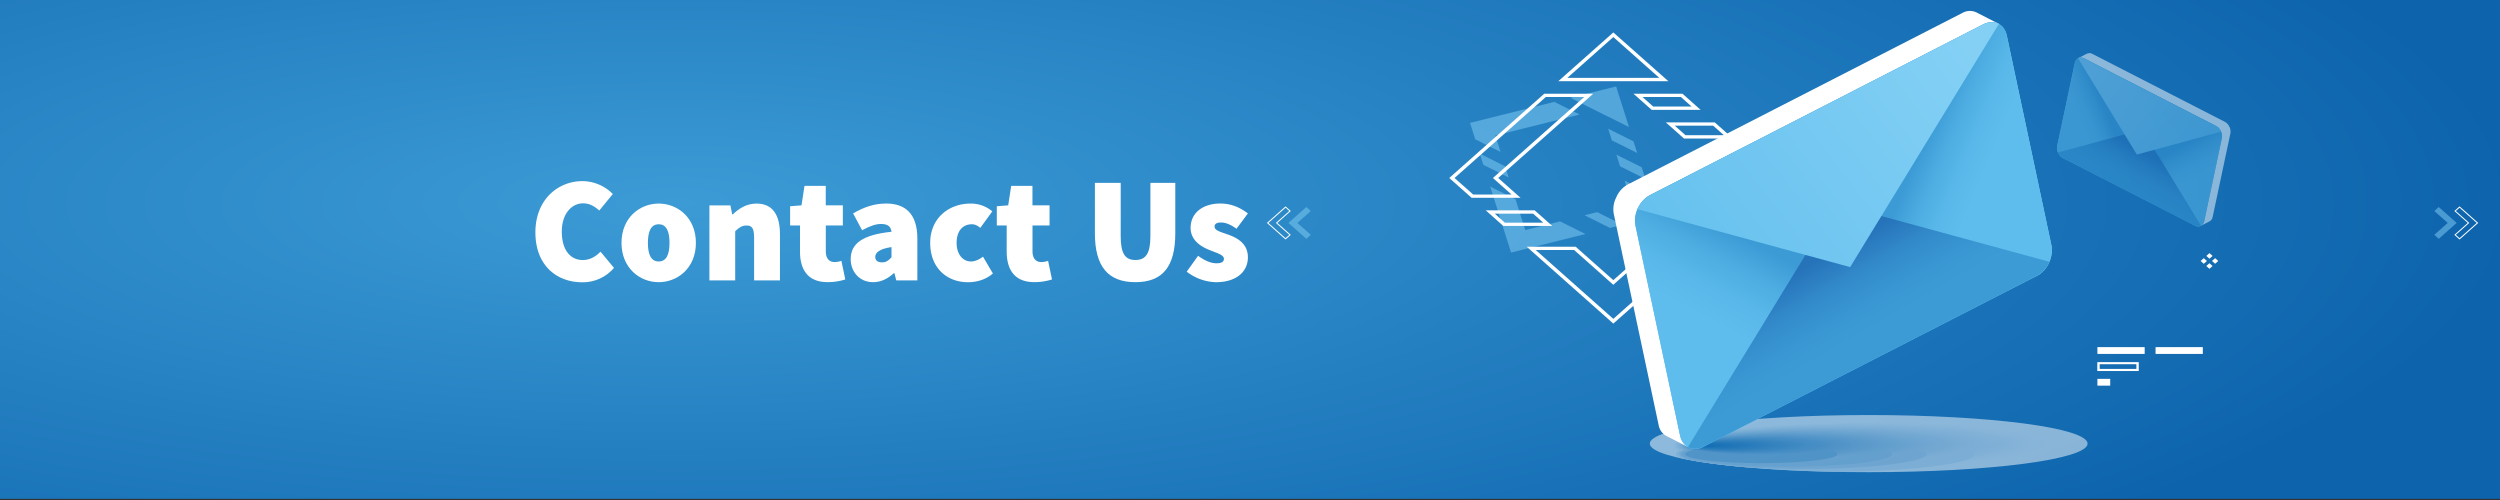 <svg xmlns="http://www.w3.org/2000/svg" xmlns:xlink="http://www.w3.org/1999/xlink" viewBox="0 0 2000 400"><rect x="0" y="0" width="2000" height="400" fill="#333333" stroke="none"/><defs><style>.cls-1{fill:none;}.cls-2{isolation:isolate;}.cls-3{fill:url(#Áåçûìÿííûé_ãðàäèåíò_40);}.cls-4{fill:#fff;}.cls-228,.cls-240,.cls-5{opacity:0.5;}.cls-5{mix-blend-mode:multiply;}.cls-6{clip-path:url(#clip-path);}.cls-7{fill:#feffff;}.cls-8{fill:#fdfeff;}.cls-9{fill:#fcfeff;}.cls-10{fill:#fcfdff;}.cls-11{fill:#fbfdff;}.cls-12{fill:#fbfdfd;}.cls-13{fill:#fbfdfe;}.cls-14{fill:#fafcfe;}.cls-15{fill:#f9fcfe;}.cls-16{fill:#f9fbfe;}.cls-17{fill:#f8fbfc;}.cls-18{fill:#f7fbfd;}.cls-19{fill:#f7fafc;}.cls-20{fill:#f6fafd;}.cls-21{fill:#f5f9fc;}.cls-22{fill:#f4f8fb;}.cls-23{fill:#f2f7fb;}.cls-24{fill:#f0f7fc;}.cls-25{fill:#f0f6fa;}.cls-26{fill:#eff5fa;}.cls-27{fill:#eef5fa;}.cls-28{fill:#edf4f9;}.cls-29{fill:#ecf3f9;}.cls-30{fill:#eaf3f9;}.cls-31{fill:#eaf2f8;}.cls-32{fill:#e9f2f9;}.cls-33{fill:#e8f1f8;}.cls-34{fill:#e7f0f8;}.cls-35{fill:#e6f0f7;}.cls-36{fill:#e6eff7;}.cls-37{fill:#e5eff8;}.cls-38{fill:#e4eff7;}.cls-39{fill:#e4eef6;}.cls-40{fill:#e3eef7;}.cls-41{fill:#e2edf7;}.cls-42{fill:#e1eef7;}.cls-43{fill:#e1ecf6;}.cls-44{fill:#dfecf6;}.cls-45{fill:#e0ecf6;}.cls-46{fill:#deebf5;}.cls-47{fill:#ddeaf4;}.cls-48{fill:#dcebf4;}.cls-49{fill:#ddeaf5;}.cls-50{fill:#dbeaf3;}.cls-51{fill:#dae9f4;}.cls-52{fill:#dae8f3;}.cls-53{fill:#d8e7f3;}.cls-54{fill:#d8e7f2;}.cls-55{fill:#d7e6f2;}.cls-56{fill:#d6e6f2;}.cls-57{fill:#d4e4f2;}.cls-58{fill:#d3e4f1;}.cls-59{fill:#d2e4f1;}.cls-60{fill:#d2e3f0;}.cls-61{fill:#d1e3f0;}.cls-62{fill:#d0e2f0;}.cls-63{fill:#cfe2f0;}.cls-64{fill:#cde1f0;}.cls-65{fill:#cde0ef;}.cls-66{fill:#cce0ef;}.cls-67{fill:#cce0ee;}.cls-68{fill:#cadfef;}.cls-69{fill:#c9deee;}.cls-70{fill:#c8dfee;}.cls-71{fill:#c7ddee;}.cls-72{fill:#c6dced;}.cls-73{fill:#c5dbec;}.cls-74{fill:#c5dcec;}.cls-75{fill:#c4dbed;}.cls-76{fill:#c3dbec;}.cls-77{fill:#c2daeb;}.cls-78{fill:#c1d9eb;}.cls-79{fill:#c0d8ea;}.cls-80{fill:#bed7e9;}.cls-81{fill:#bdd7e9;}.cls-82{fill:#bcd6e8;}.cls-83{fill:#bbd5e8;}.cls-84{fill:#bad4e8;}.cls-85{fill:#b9d4e8;}.cls-86{fill:#b8d4e8;}.cls-87{fill:#b7d3e8;}.cls-88{fill:#b6d2e8;}.cls-89{fill:#b5d2e7;}.cls-90{fill:#b4d1e7;}.cls-91{fill:#b3d1e7;}.cls-92{fill:#b2d0e6;}.cls-93{fill:#b1cfe6;}.cls-94{fill:#b0cfe6;}.cls-95{fill:#afcee5;}.cls-96{fill:#aecde5;}.cls-97{fill:#adcde5;}.cls-98{fill:#accde5;}.cls-99{fill:#abcce5;}.cls-100{fill:#aacbe5;}.cls-101{fill:#a9cae4;}.cls-102{fill:#a8cae4;}.cls-103{fill:#a7c9e4;}.cls-104{fill:#a6c8e3;}.cls-105{fill:#a4c8e2;}.cls-106{fill:#a3c7e2;}.cls-107{fill:#a3c6e1;}.cls-108{fill:#a1c6e1;}.cls-109{fill:#a0c5df;}.cls-110{fill:#9fc3df;}.cls-111{fill:#9ec3df;}.cls-112{fill:#9dc2de;}.cls-113{fill:#9cc2df;}.cls-114{fill:#9bc2de;}.cls-115{fill:#9ac1de;}.cls-116{fill:#99c0de;}.cls-117{fill:#98bfde;}.cls-118{fill:#97bfdd;}.cls-119{fill:#95bedd;}.cls-120{fill:#95bddc;}.cls-121{fill:#92bddc;}.cls-122{fill:#91bcdc;}.cls-123{fill:#90bcdb;}.cls-124{fill:#8fbadb;}.cls-125{fill:#8ebadc;}.cls-126{fill:#8db9da;}.cls-127{fill:#8bb8da;}.cls-128{fill:#8ab8da;}.cls-129{fill:#89b7d9;}.cls-130{fill:#89b7da;}.cls-131{fill:#88b6d8;}.cls-132{fill:#86b5d9;}.cls-133{fill:#85b5d8;}.cls-134{fill:#84b4d8;}.cls-135{fill:#83b2d7;}.cls-136{fill:#82b2d6;}.cls-137{fill:#7fb1d6;}.cls-138{fill:#7eb0d6;}.cls-139{fill:#7dafd5;}.cls-140{fill:#7cafd6;}.cls-141{fill:#79aed4;}.cls-142{fill:#7aadd5;}.cls-143{fill:#78acd5;}.cls-144{fill:#77acd3;}.cls-145{fill:#75abd3;}.cls-146{fill:#73abd3;}.cls-147{fill:#74a9d3;}.cls-148{fill:#73a9d3;}.cls-149{fill:#71a8d2;}.cls-150{fill:#70a7d2;}.cls-151{fill:#6fa7d1;}.cls-152{fill:#6da6d1;}.cls-153{fill:#6da6d0;}.cls-154{fill:#6ba5d0;}.cls-155{fill:#69a3cf;}.cls-156{fill:#69a3ce;}.cls-157{fill:#68a2cf;}.cls-158{fill:#67a2ce;}.cls-159{fill:#65a0cd;}.cls-160{fill:#63a0cd;}.cls-161{fill:#629fcd;}.cls-162{fill:#619ece;}.cls-163{fill:#5e9ccc;}.cls-164{fill:#5e9ccb;}.cls-165{fill:#5b9aca;}.cls-166{fill:#5a9aca;}.cls-167{fill:#5899c9;}.cls-168{fill:#5897c8;}.cls-169{fill:#5697c9;}.cls-170{fill:#5597c8;}.cls-171{fill:#5396c8;}.cls-172{fill:#5295c7;}.cls-173{fill:#5194c6;}.cls-174{fill:#4e93c6;}.cls-175{fill:#4f92c6;}.cls-176{fill:#4d92c5;}.cls-177{fill:#4c91c5;}.cls-178{fill:#4990c5;}.cls-179{fill:#488fc4;}.cls-180{fill:#478ec4;}.cls-181{fill:#468dc3;}.cls-182{fill:#458cc4;}.cls-183{fill:#438cc2;}.cls-184{fill:#428bc2;}.cls-185{fill:#418bc2;}.cls-186{fill:#3f8ac2;}.cls-187{fill:#3e89c1;}.cls-188{fill:#3b87c1;}.cls-189{fill:#3a87c1;}.cls-190{fill:#3986c0;}.cls-191{fill:#3785c0;}.cls-192{fill:#3585bf;}.cls-193{fill:#3484bf;}.cls-194{fill:#3283be;}.cls-195{fill:#3382be;}.cls-196{fill:#3081bd;}.cls-197{fill:#2f80bd;}.cls-198{fill:#2e7fbc;}.cls-199{fill:#2c7ebd;}.cls-200{fill:#2b7cbb;}.cls-201{fill:#2a7cbc;}.cls-202{fill:#287bba;}.cls-203{fill:#267bbb;}.cls-204{fill:#257ab9;}.cls-205{fill:#2379ba;}.cls-206{fill:#2278b9;}.cls-207{fill:#2177b8;}.cls-208{fill:#2176b7;}.cls-209{fill:#1f75b7;}.cls-210{fill:#1d74b7;}.cls-211{fill:#1c73b6;}.cls-212{fill:#1a72b6;}.cls-213{fill:#1871b5;}.cls-214{fill:#1770b5;}.cls-215{fill:#176fb4;}.cls-216{fill:#116fb4;}.cls-217{fill:#116eb3;}.cls-218{fill:#146db3;}.cls-219{fill:#116cb2;}.cls-220{fill:#0f6bb2;}.cls-221{fill:#0f6ab1;}.cls-222{fill:#0e69b1;}.cls-223{fill:#0c68b0;}.cls-224{fill:#1067af;}.cls-225{fill:#0b66ae;}.cls-226{fill:#0865ae;}.cls-227{fill:#0d64ad;}.cls-229,.cls-240{fill:#84d0f5;}.cls-230{fill:url(#Áåçûìÿííûé_ãðàäèåíò_17);}.cls-231{fill:url(#Áåçûìÿííûé_ãðàäèåíò_5);}.cls-232{fill:url(#Áåçûìÿííûé_ãðàäèåíò_5-2);}.cls-233{fill:url(#Áåçûìÿííûé_ãðàäèåíò_24);}.cls-234{fill:url(#Áåçûìÿííûé_ãðàäèåíò_17-2);}.cls-235{fill:url(#Áåçûìÿííûé_ãðàäèåíò_17-3);}.cls-236{fill:url(#Áåçûìÿííûé_ãðàäèåíò_5-3);}.cls-237{fill:url(#Áåçûìÿííûé_ãðàäèåíò_5-4);}.cls-238{fill:url(#Áåçûìÿííûé_ãðàäèåíò_24-2);}.cls-239{fill:url(#Áåçûìÿííûé_ãðàäèåíò_17-4);}</style><radialGradient id="Áåçûìÿííûé_ãðàäèåíò_40" cx="861.16" cy="182.57" r="442.97" gradientTransform="translate(-2328.3 0.07) scale(3.33 0.89)" gradientUnits="userSpaceOnUse"><stop offset="0" stop-color="#3c9bd5"/><stop offset="1" stop-color="#0d64ad"/></radialGradient><clipPath id="clip-path"><ellipse id="SVGID" class="cls-1" cx="1494.95" cy="354.89" rx="175.12" ry="22.86"/></clipPath><linearGradient id="Áåçûìÿííûé_ãðàäèåíò_17" x1="-6478.39" y1="1557.13" x2="-6327.66" y2="1557.13" gradientTransform="matrix(0.78, 0.45, -0.2, 1.04, 7018.37, 1379.96)" gradientUnits="userSpaceOnUse"><stop offset="0" stop-color="#84d0f5"/><stop offset="1" stop-color="#5ebdec"/></linearGradient><linearGradient id="Áåçûìÿííûé_ãðàäèåíò_5" x1="-6300.05" y1="1627.87" x2="-6374.19" y2="1547.47" gradientTransform="matrix(0.78, 0.45, -0.2, 1.04, 7018.37, 1379.96)" gradientUnits="userSpaceOnUse"><stop offset="0.77" stop-color="#5ebdec"/><stop offset="0.85" stop-color="#59b8e9"/><stop offset="0.93" stop-color="#4cabe0"/><stop offset="1" stop-color="#3c9bd5"/></linearGradient><linearGradient id="Áåçûìÿííûé_ãðàäèåíò_5-2" x1="299.71" y1="1636.62" x2="219.95" y2="1550.12" gradientTransform="matrix(-0.78, -0.45, -0.2, 1.04, 2167.24, -1422.17)" xlink:href="#Áåçûìÿííûé_ãðàäèåíò_5"/><linearGradient id="Áåçûìÿííûé_ãðàäèåíò_24" x1="-6404.06" y1="1680.39" x2="-6404.06" y2="1559.36" gradientTransform="matrix(0.78, 0.45, -0.2, 1.04, 7018.37, 1379.96)" gradientUnits="userSpaceOnUse"><stop offset="0.77" stop-color="#3c9bd5"/><stop offset="0.84" stop-color="#3996d2"/><stop offset="0.92" stop-color="#3289c9"/><stop offset="1" stop-color="#2673ba"/></linearGradient><linearGradient id="Áåçûìÿííûé_ãðàäèåíò_17-2" x1="-6449.16" y1="1498.13" x2="-6324.12" y2="1564.41" xlink:href="#Áåçûìÿííûé_ãðàäèåíò_17"/><linearGradient id="Áåçûìÿííûé_ãðàäèåíò_17-3" x1="-2849.15" y1="7.49" x2="-2468.4" y2="7.49" gradientTransform="matrix(-0.78, 0.45, 0.2, 1.04, -603.25, 1379.96)" xlink:href="#Áåçûìÿííûé_ãðàäèåíò_17"/><linearGradient id="Áåçûìÿííûé_ãðàäèåíò_5-3" x1="-2398.63" y1="186.18" x2="-2585.94" y2="-16.94" gradientTransform="matrix(-0.78, 0.45, 0.2, 1.04, -603.25, 1379.96)" xlink:href="#Áåçûìÿííûé_ãðàäèåíò_5"/><linearGradient id="Áåçûìÿííûé_ãðàäèåíò_5-4" x1="-3279.46" y1="208.08" x2="-3480.97" y2="-10.44" gradientTransform="matrix(0.78, -0.45, 0.2, 1.04, 4247.89, -1422.17)" xlink:href="#Áåçûìÿííûé_ãðàäèåíò_5"/><linearGradient id="Áåçûìÿííûé_ãðàäèåíò_24-2" x1="-2661.4" y1="318.85" x2="-2661.4" y2="13.11" gradientTransform="matrix(-0.78, 0.45, 0.2, 1.04, -603.25, 1379.96)" xlink:href="#Áåçûìÿííûé_ãðàäèåíò_24"/><linearGradient id="Áåçûìÿííûé_ãðàäèåíò_17-4" x1="-2775.32" y1="-141.57" x2="-2459.44" y2="25.86" gradientTransform="matrix(-0.78, 0.45, 0.2, 1.04, -603.25, 1379.96)" xlink:href="#Áåçûìÿííûé_ãðàäèåíò_17"/></defs><g class="cls-2"><g id="Layer_1" data-name="Layer 1"><rect class="cls-3" y="-0.31" width="2000" height="399.38"/><path class="cls-4" d="M1367,223.38l6.12-3.13,6.09,3.12-6.12,3.13Z"/><path class="cls-4" d="M1380,230l6.12-3.13,6.09,3.12-6.11,3.14Z"/><path class="cls-4" d="M1393,236.71l6.11-3.14,6.09,3.13-6.11,3.13Z"/><path class="cls-4" d="M1406,243.37l6.11-3.13,6.1,3.12-6.12,3.13Z"/><path class="cls-4" d="M1419,250l6.12-3.13,6.09,3.12-6.12,3.14Z"/><g class="cls-5"><g class="cls-6"><rect class="cls-4" x="1319.83" y="332.03" width="350.24" height="45.72"/><ellipse class="cls-4" cx="1494.54" cy="355.85" rx="156.8" ry="18.68" transform="translate(-1.76 7.46) rotate(-0.29)"/><ellipse class="cls-4" cx="1494" cy="355.85" rx="156.18" ry="18.61" transform="translate(-1.76 7.46) rotate(-0.29)"/><ellipse class="cls-4" cx="1493.46" cy="355.86" rx="155.57" ry="18.54" transform="translate(-1.76 7.45) rotate(-0.29)"/><ellipse class="cls-4" cx="1492.93" cy="355.86" rx="154.95" ry="18.46" transform="translate(-1.76 7.45) rotate(-0.29)"/><ellipse class="cls-4" cx="1492.39" cy="355.86" rx="154.34" ry="18.39" transform="translate(-1.76 7.45) rotate(-0.29)"/><ellipse class="cls-4" cx="1491.85" cy="355.86" rx="153.72" ry="18.32" transform="translate(-1.76 7.45) rotate(-0.29)"/><ellipse class="cls-4" cx="1491.32" cy="355.87" rx="153.11" ry="18.24" transform="translate(-1.76 7.44) rotate(-0.29)"/><ellipse class="cls-4" cx="1490.78" cy="355.87" rx="152.49" ry="18.17" transform="translate(-1.76 7.44) rotate(-0.29)"/><ellipse class="cls-4" cx="1490.24" cy="355.87" rx="151.88" ry="18.1" transform="translate(-1.76 7.44) rotate(-0.29)"/><ellipse class="cls-4" cx="1489.71" cy="355.87" rx="151.26" ry="18.02" transform="translate(-1.76 7.43) rotate(-0.29)"/><ellipse class="cls-7" cx="1489.17" cy="355.88" rx="150.65" ry="17.95" transform="translate(-1.76 7.43) rotate(-0.29)"/><ellipse class="cls-7" cx="1488.63" cy="355.88" rx="150.03" ry="17.88" transform="translate(-1.76 7.43) rotate(-0.29)"/><ellipse class="cls-7" cx="1488.09" cy="355.88" rx="149.42" ry="17.8" transform="translate(-1.76 7.43) rotate(-0.29)"/><ellipse class="cls-7" cx="1487.56" cy="355.88" rx="148.8" ry="17.73" transform="translate(-1.76 7.42) rotate(-0.29)"/><ellipse class="cls-8" cx="1487.02" cy="355.89" rx="148.19" ry="17.66" transform="translate(-1.76 7.42) rotate(-0.29)"/><ellipse class="cls-8" cx="1486.48" cy="355.89" rx="147.57" ry="17.58" transform="translate(-1.76 7.42) rotate(-0.29)"/><ellipse class="cls-8" cx="1485.95" cy="355.89" rx="146.96" ry="17.51" transform="translate(-1.76 7.42) rotate(-0.29)"/><ellipse class="cls-9" cx="1485.41" cy="355.89" rx="146.34" ry="17.44" transform="translate(-1.76 7.41) rotate(-0.29)"/><path class="cls-9" d="M1630.6,355.17c.06,9.58-65.13,17.69-145.62,18.09s-145.77-7.05-145.83-16.64,65.13-17.69,145.61-18.09S1630.54,345.58,1630.6,355.17Z"/><ellipse class="cls-10" cx="1484.34" cy="355.9" rx="145.11" ry="17.29" transform="translate(-1.76 7.41) rotate(-0.29)"/><ellipse class="cls-11" cx="1483.8" cy="355.9" rx="144.5" ry="17.22" transform="translate(-1.76 7.4) rotate(-0.29)"/><ellipse class="cls-12" cx="1483.26" cy="355.9" rx="143.88" ry="17.14" transform="translate(-1.76 7.4) rotate(-0.29)"/><ellipse class="cls-12" cx="1482.73" cy="355.9" rx="143.27" ry="17.07" transform="translate(-1.76 7.4) rotate(-0.29)"/><ellipse class="cls-13" cx="1482.19" cy="355.91" rx="142.65" ry="17" transform="translate(-1.76 7.4) rotate(-0.29)"/><ellipse class="cls-14" cx="1481.65" cy="355.91" rx="142.04" ry="16.92" transform="translate(-1.76 7.39) rotate(-0.29)"/><ellipse class="cls-15" cx="1481.11" cy="355.91" rx="141.42" ry="16.85" transform="translate(-1.76 7.39) rotate(-0.29)"/><ellipse class="cls-15" cx="1480.58" cy="355.91" rx="140.81" ry="16.78" transform="translate(-1.76 7.39) rotate(-0.29)"/><ellipse class="cls-16" cx="1480.04" cy="355.92" rx="140.19" ry="16.7" transform="translate(-1.76 7.39) rotate(-0.29)"/><path class="cls-17" d="M1619.08,355.22c.06,9.19-62.38,16.94-139.47,17.33S1340,365.8,1339.93,356.62s62.38-16.95,139.47-17.33S1619,346,1619.08,355.22Z"/><ellipse class="cls-17" cx="1478.97" cy="355.92" rx="138.96" ry="16.56" transform="translate(-1.76 7.38) rotate(-0.29)"/><ellipse class="cls-18" cx="1478.43" cy="355.92" rx="138.35" ry="16.48" transform="translate(-1.76 7.38) rotate(-0.29)"/><path class="cls-19" d="M1615.63,355.24c0,9.06-61.56,16.72-137.63,17.1s-137.78-6.66-137.84-15.72,61.56-16.72,137.63-17.1S1615.57,346.17,1615.63,355.24Z"/><ellipse class="cls-20" cx="1477.36" cy="355.93" rx="137.12" ry="16.34" transform="translate(-1.76 7.37) rotate(-0.29)"/><ellipse class="cls-20" cx="1476.82" cy="355.93" rx="136.51" ry="16.26" transform="translate(-1.76 7.37) rotate(-0.29)"/><ellipse class="cls-21" cx="1476.28" cy="355.93" rx="135.89" ry="16.19" transform="translate(-1.76 7.37) rotate(-0.29)"/><ellipse class="cls-21" cx="1475.75" cy="355.94" rx="135.28" ry="16.12" transform="translate(-1.76 7.36) rotate(-0.29)"/><ellipse class="cls-22" cx="1475.21" cy="355.94" rx="134.66" ry="16.04" transform="translate(-1.76 7.36) rotate(-0.29)"/><ellipse class="cls-22" cx="1474.67" cy="355.94" rx="134.05" ry="15.97" transform="translate(-1.76 7.36) rotate(-0.29)"/><ellipse class="cls-23" cx="1474.14" cy="355.94" rx="133.43" ry="15.9" transform="translate(-1.76 7.36) rotate(-0.29)"/><ellipse class="cls-23" cx="1473.6" cy="355.95" rx="132.82" ry="15.83" transform="translate(-1.76 7.35) rotate(-0.29)"/><path class="cls-24" d="M1605.26,355.29c.06,8.7-59.09,16-132.1,16.41s-132.24-6.39-132.3-15.09S1400,340.56,1473,340.2,1605.21,346.59,1605.26,355.29Z"/><ellipse class="cls-25" cx="1472.52" cy="355.95" rx="131.59" ry="15.68" transform="translate(-1.76 7.35) rotate(-0.29)"/><ellipse class="cls-25" cx="1471.99" cy="355.95" rx="130.97" ry="15.61" transform="translate(-1.76 7.35) rotate(-0.29)"/><path class="cls-25" d="M1601.81,355.3c0,8.58-58.27,15.83-130.26,16.19s-130.4-6.3-130.45-14.88,58.26-15.83,130.25-16.19S1601.75,346.73,1601.81,355.3Z"/><path class="cls-26" d="M1600.65,355.31c.06,8.54-58,15.75-129.64,16.11s-129.78-6.27-129.84-14.81,58-15.75,129.65-16.11S1600.6,346.77,1600.65,355.31Z"/><path class="cls-27" d="M1599.5,355.31c.06,8.5-57.71,15.68-129,16s-129.16-6.25-129.22-14.74,57.72-15.68,129-16S1599.45,346.82,1599.5,355.31Z"/><path class="cls-27" d="M1598.35,355.32c.05,8.46-57.44,15.6-128.41,15.95s-128.56-6.21-128.61-14.66,57.44-15.6,128.41-16S1598.3,346.86,1598.35,355.32Z"/><ellipse class="cls-28" cx="1469.3" cy="355.97" rx="127.9" ry="15.24" transform="translate(-1.76 7.33) rotate(-0.29)"/><path class="cls-28" d="M1596.05,355.33c0,8.38-56.89,15.45-127.19,15.8s-127.32-6.15-127.37-14.52,56.88-15.46,127.18-15.81S1596,347,1596.05,355.33Z"/><ellipse class="cls-29" cx="1468.23" cy="355.97" rx="126.67" ry="15.09" transform="translate(-1.76 7.33) rotate(-0.29)"/><ellipse class="cls-30" cx="1467.69" cy="355.97" rx="126.05" ry="15.02" transform="translate(-1.76 7.32) rotate(-0.29)"/><path class="cls-30" d="M1592.59,355.35c.05,8.25-56.06,15.22-125.34,15.57s-125.48-6.06-125.53-14.32,56.06-15.22,125.34-15.57S1592.54,347.09,1592.59,355.35Z"/><path class="cls-31" d="M1591.44,355.35c0,8.22-55.79,15.15-124.73,15.5s-124.86-6-124.91-14.25,55.79-15.15,124.72-15.49S1591.39,347.14,1591.44,355.35Z"/><ellipse class="cls-31" cx="1466.08" cy="355.98" rx="124.21" ry="14.8" transform="translate(-1.76 7.32) rotate(-0.29)"/><ellipse class="cls-32" cx="1465.54" cy="355.98" rx="123.59" ry="14.73" transform="translate(-1.76 7.31) rotate(-0.29)"/><path class="cls-33" d="M1588,355.37c.06,8.09-55,14.93-122.88,15.27s-123-5.95-123.07-14,55-14.93,122.88-15.27S1587.93,347.28,1588,355.37Z"/><path class="cls-33" d="M1586.83,355.37c.05,8.06-54.69,14.86-122.27,15.2s-122.4-5.92-122.45-14,54.69-14.85,122.27-15.19S1586.78,347.32,1586.83,355.37Z"/><ellipse class="cls-34" cx="1463.93" cy="355.99" rx="121.75" ry="14.51" transform="translate(-1.76 7.3) rotate(-0.29)"/><ellipse class="cls-35" cx="1463.4" cy="355.99" rx="121.13" ry="14.43" transform="translate(-1.76 7.3) rotate(-0.29)"/><ellipse class="cls-36" cx="1462.86" cy="355.99" rx="120.52" ry="14.36" transform="translate(-1.76 7.3) rotate(-0.29)"/><ellipse class="cls-37" cx="1462.32" cy="356" rx="119.9" ry="14.29" transform="translate(-1.76 7.3) rotate(-0.29)"/><ellipse class="cls-38" cx="1461.79" cy="356" rx="119.29" ry="14.21" transform="matrix(1, 0, 0, 1, -1.76, 7.29)"/><ellipse class="cls-39" cx="1461.25" cy="356" rx="118.67" ry="14.14" transform="translate(-1.76 7.29) rotate(-0.29)"/><path class="cls-40" d="M1578.77,355.41c0,7.77-52.77,14.33-118,14.66s-118.09-5.71-118.14-13.47,52.76-14.34,118-14.66S1578.72,347.64,1578.77,355.41Z"/><path class="cls-41" d="M1577.62,355.42c.05,7.73-52.49,14.26-117.36,14.58s-117.48-5.68-117.53-13.41,52.5-14.25,117.36-14.58S1577.57,347.69,1577.62,355.42Z"/><ellipse class="cls-42" cx="1459.64" cy="356.01" rx="116.83" ry="13.92" transform="translate(-1.76 7.28) rotate(-0.29)"/><path class="cls-43" d="M1575.31,355.43c0,7.65-51.94,14.11-116.12,14.43s-116.25-5.62-116.3-13.27,51.94-14.1,116.12-14.43S1575.27,347.78,1575.31,355.43Z"/><path class="cls-43" d="M1574.16,355.44c0,7.6-51.66,14-115.51,14.35S1343,364.2,1343,356.59s51.66-14,115.51-14.35S1574.11,347.83,1574.16,355.44Z"/><path class="cls-44" d="M1573,355.44c0,7.57-51.39,14-114.89,14.28s-115-5.56-115.07-13.13,51.39-14,114.89-14.27S1573,347.87,1573,355.44Z"/><path class="cls-45" d="M1571.86,355.45c.05,7.52-51.12,13.88-114.28,14.2s-114.41-5.53-114.46-13.06,51.12-13.88,114.28-14.2S1571.81,347.92,1571.86,355.45Z"/><ellipse class="cls-46" cx="1456.95" cy="356.02" rx="113.75" ry="13.55" transform="translate(-1.76 7.27) rotate(-0.29)"/><ellipse class="cls-47" cx="1456.42" cy="356.02" rx="113.14" ry="13.48" transform="translate(-1.76 7.27) rotate(-0.29)"/><path class="cls-48" d="M1568.4,355.46c0,7.41-50.29,13.66-112.43,14S1343.4,364,1343.36,356.59s50.29-13.66,112.44-14S1568.36,348.06,1568.4,355.46Z"/><ellipse class="cls-49" cx="1455.34" cy="356.03" rx="111.91" ry="13.33" transform="translate(-1.76 7.26) rotate(-0.29)"/><ellipse class="cls-50" cx="1454.81" cy="356.03" rx="111.29" ry="13.26" transform="translate(-1.76 7.26) rotate(-0.29)"/><path class="cls-51" d="M1565,355.48c0,7.28-49.47,13.43-110.6,13.74s-110.71-5.35-110.76-12.63,49.47-13.44,110.6-13.74S1564.9,348.2,1565,355.48Z"/><path class="cls-52" d="M1563.8,355.48c0,7.25-49.2,13.37-110,13.67s-110.1-5.32-110.15-12.56,49.19-13.36,110-13.67S1563.75,348.24,1563.8,355.48Z"/><ellipse class="cls-53" cx="1453.2" cy="356.04" rx="109.45" ry="13.04" transform="translate(-1.76 7.25) rotate(-0.29)"/><ellipse class="cls-54" cx="1452.66" cy="356.04" rx="108.84" ry="12.97" transform="translate(-1.76 7.25) rotate(-0.29)"/><path class="cls-55" d="M1560.34,355.5c.05,7.12-48.37,13.14-108.14,13.44s-108.25-5.23-108.3-12.36,48.37-13.13,108.14-13.43S1560.3,348.38,1560.34,355.5Z"/><path class="cls-56" d="M1559.19,355.51c0,7.08-48.09,13.06-107.52,13.36S1344,363.67,1344,356.58s48.1-13.06,107.52-13.36S1559.14,348.43,1559.19,355.51Z"/><ellipse class="cls-57" cx="1451.05" cy="356.05" rx="106.99" ry="12.75" transform="translate(-1.76 7.24) rotate(-0.29)"/><path class="cls-58" d="M1556.89,355.52c0,7-47.55,12.91-106.3,13.2s-106.41-5.14-106.45-12.14,47.54-12.91,106.29-13.2S1556.84,348.52,1556.89,355.52Z"/><path class="cls-58" d="M1555.73,355.52c0,7-47.27,12.84-105.68,13.13s-105.79-5.11-105.83-12.07,47.27-12.84,105.67-13.13S1555.69,348.56,1555.73,355.52Z"/><ellipse class="cls-59" cx="1449.44" cy="356.06" rx="105.15" ry="12.53" transform="translate(-1.76 7.23) rotate(-0.29)"/><ellipse class="cls-60" cx="1448.9" cy="356.06" rx="104.53" ry="12.45" transform="translate(-1.76 7.23) rotate(-0.29)"/><ellipse class="cls-61" cx="1448.36" cy="356.06" rx="103.92" ry="12.38" transform="translate(-1.76 7.23) rotate(-0.29)"/><ellipse class="cls-62" cx="1447.83" cy="356.06" rx="103.3" ry="12.31" transform="translate(-1.76 7.23) rotate(-0.29)"/><path class="cls-63" d="M1550,355.55c0,6.76-45.9,12.47-102.61,12.75s-102.72-5-102.76-11.72,45.89-12.47,102.6-12.75S1549.93,348.79,1550,355.55Z"/><ellipse class="cls-64" cx="1446.75" cy="356.07" rx="102.07" ry="12.16" transform="translate(-1.76 7.22) rotate(-0.29)"/><path class="cls-64" d="M1547.67,355.56c0,6.68-45.34,12.32-101.38,12.6s-101.49-4.91-101.53-11.58,45.35-12.32,101.38-12.6S1547.63,348.89,1547.67,355.56Z"/><ellipse class="cls-65" cx="1445.68" cy="356.07" rx="100.84" ry="12.02" transform="translate(-1.76 7.21) rotate(-0.29)"/><ellipse class="cls-66" cx="1445.14" cy="356.07" rx="100.23" ry="11.94" transform="translate(-1.76 7.21) rotate(-0.29)"/><ellipse class="cls-67" cx="1444.61" cy="356.08" rx="99.61" ry="11.87" transform="translate(-1.76 7.21) rotate(-0.29)"/><ellipse class="cls-68" cx="1444.07" cy="356.08" rx="99" ry="11.8" transform="matrix(1, 0, 0, 1, -1.76, 7.21)"/><path class="cls-69" d="M1541.91,355.59c0,6.47-44,11.94-98.3,12.21s-98.42-4.75-98.46-11.23,44-11.94,98.31-12.21S1541.87,349.12,1541.91,355.59Z"/><path class="cls-70" d="M1540.76,355.59c0,6.44-43.7,11.87-97.69,12.14s-97.8-4.72-97.84-11.16,43.7-11.86,97.69-12.13S1540.72,349.16,1540.76,355.59Z"/><ellipse class="cls-71" cx="1442.46" cy="356.09" rx="97.15" ry="11.58" transform="matrix(1, 0, 0, 1, -1.76, 7.2)"/><ellipse class="cls-72" cx="1441.92" cy="356.09" rx="96.54" ry="11.5" transform="translate(-1.76 7.2) rotate(-0.29)"/><path class="cls-72" d="M1537.31,355.61c0,6.31-42.88,11.65-95.85,11.91s-96-4.64-96-10.95,42.88-11.64,95.85-11.91S1537.27,349.3,1537.31,355.61Z"/><path class="cls-73" d="M1536.15,355.62c0,6.27-42.59,11.57-95.23,11.83s-95.34-4.61-95.38-10.88,42.6-11.57,95.24-11.83S1536.11,349.35,1536.15,355.62Z"/><ellipse class="cls-74" cx="1440.31" cy="356.1" rx="94.69" ry="11.28" transform="translate(-1.76 7.19) rotate(-0.29)"/><path class="cls-75" d="M1533.85,355.63c0,6.19-42,11.42-94,11.68s-94.1-4.55-94.14-10.74,42-11.42,94-11.68S1533.81,349.44,1533.85,355.63Z"/><path class="cls-76" d="M1532.7,355.63c0,6.15-41.77,11.35-93.39,11.61s-93.5-4.52-93.53-10.67,41.77-11.35,93.39-11.6S1532.66,349.48,1532.7,355.63Z"/><ellipse class="cls-77" cx="1438.7" cy="356.1" rx="92.85" ry="11.06" transform="translate(-1.76 7.18) rotate(-0.29)"/><ellipse class="cls-78" cx="1438.16" cy="356.11" rx="92.23" ry="10.99" transform="translate(-1.76 7.18) rotate(-0.29)"/><path class="cls-79" d="M1529.24,355.65c0,6-41,11.12-91.54,11.37s-91.65-4.42-91.69-10.45,41-11.12,91.55-11.38S1529.21,349.62,1529.24,355.65Z"/><ellipse class="cls-80" cx="1437.09" cy="356.11" rx="91" ry="10.84" transform="translate(-1.76 7.17) rotate(-0.29)"/><path class="cls-81" d="M1526.94,355.66c0,5.95-40.4,11-90.32,11.22s-90.42-4.37-90.46-10.31,40.4-11,90.32-11.23S1526.9,349.71,1526.94,355.66Z"/><ellipse class="cls-82" cx="1436.02" cy="356.12" rx="89.77" ry="10.7" transform="translate(-1.76 7.17) rotate(-0.29)"/><path class="cls-83" d="M1524.64,355.67c0,5.87-39.85,10.82-89.09,11.07s-89.19-4.31-89.23-10.18,39.85-10.82,89.09-11.06S1524.6,349.8,1524.64,355.67Z"/><path class="cls-84" d="M1523.48,355.68c0,5.82-39.57,10.75-88.47,11s-88.57-4.28-88.61-10.11,39.57-10.74,88.47-11S1523.45,349.85,1523.48,355.68Z"/><ellipse class="cls-85" cx="1434.4" cy="356.12" rx="87.93" ry="10.48" transform="translate(-1.76 7.16) rotate(-0.29)"/><ellipse class="cls-86" cx="1433.87" cy="356.13" rx="87.31" ry="10.4" transform="translate(-1.76 7.15) rotate(-0.29)"/><path class="cls-87" d="M1520,355.69c0,5.71-38.75,10.53-86.63,10.77s-86.73-4.19-86.77-9.9,38.75-10.52,86.64-10.76S1520,350,1520,355.69Z"/><path class="cls-88" d="M1518.88,355.7c0,5.66-38.48,10.45-86,10.69s-86.11-4.16-86.15-9.83,38.48-10.45,86-10.69S1518.84,350,1518.88,355.7Z"/><ellipse class="cls-89" cx="1432.26" cy="356.13" rx="85.47" ry="10.18" transform="translate(-1.76 7.15) rotate(-0.29)"/><path class="cls-90" d="M1516.57,355.71c0,5.58-37.92,10.3-84.79,10.54s-84.88-4.11-84.91-9.69,37.92-10.3,84.79-10.54S1516.54,350.13,1516.57,355.71Z"/><ellipse class="cls-91" cx="1431.18" cy="356.14" rx="84.24" ry="10.04" transform="matrix(1, 0, 0, 1, -1.76, 7.14)"/><path class="cls-92" d="M1514.27,355.72c0,5.5-37.38,10.15-83.56,10.38s-83.65-4-83.69-9.54,37.38-10.15,83.56-10.38S1514.24,350.22,1514.27,355.72Z"/><path class="cls-93" d="M1513.12,355.73c0,5.46-37.1,10.07-82.95,10.3s-83-4-83.07-9.47,37.1-10.08,83-10.31S1513.08,350.26,1513.12,355.73Z"/><path class="cls-94" d="M1512,355.73c0,5.42-36.83,10-82.33,10.23s-82.43-4-82.46-9.4,36.83-10,82.33-10.23S1511.93,350.31,1512,355.73Z"/><path class="cls-95" d="M1510.81,355.74c0,5.38-36.55,9.93-81.71,10.15s-81.81-3.95-81.84-9.33,36.55-9.93,81.71-10.16S1510.78,350.36,1510.81,355.74Z"/><path class="cls-96" d="M1509.66,355.74c0,5.34-36.27,9.86-81.1,10.08s-81.19-3.92-81.23-9.26,36.28-9.86,81.11-10.08S1509.63,350.4,1509.66,355.74Z"/><path class="cls-97" d="M1508.51,355.75c0,5.3-36,9.78-80.49,10s-80.57-3.89-80.61-9.19,36-9.78,80.49-10S1508.48,350.45,1508.51,355.75Z"/><ellipse class="cls-98" cx="1427.43" cy="356.15" rx="79.94" ry="9.52" transform="translate(-1.76 7.12) rotate(-0.29)"/><path class="cls-99" d="M1506.21,355.76c0,5.22-35.45,9.63-79.26,9.85s-79.35-3.84-79.38-9.06,35.45-9.62,79.26-9.84S1506.17,350.54,1506.21,355.76Z"/><path class="cls-100" d="M1505.06,355.77c0,5.17-35.18,9.55-78.65,9.77s-78.73-3.81-78.76-9,35.17-9.55,78.64-9.77S1505,350.59,1505.06,355.77Z"/><path class="cls-101" d="M1503.9,355.77c0,5.14-34.9,9.48-78,9.7s-78.11-3.78-78.15-8.92,34.91-9.48,78-9.69S1503.87,350.63,1503.9,355.77Z"/><ellipse class="cls-102" cx="1425.28" cy="356.16" rx="77.48" ry="9.23" transform="translate(-1.76 7.11) rotate(-0.29)"/><path class="cls-103" d="M1501.6,355.78c0,5.06-34.35,9.33-76.8,9.54s-76.89-3.71-76.92-8.77,34.35-9.33,76.8-9.54S1501.57,350.72,1501.6,355.78Z"/><path class="cls-104" d="M1500.45,355.79c0,5-34.08,9.25-76.19,9.46s-76.27-3.68-76.3-8.7,34.08-9.25,76.19-9.47S1500.42,350.77,1500.45,355.79Z"/><path class="cls-105" d="M1499.3,355.79c0,5-33.81,9.18-75.58,9.39s-75.65-3.65-75.68-8.63,33.8-9.18,75.57-9.39S1499.27,350.82,1499.3,355.79Z"/><path class="cls-106" d="M1498.15,355.8c0,4.93-33.53,9.1-75,9.31s-75-3.62-75.08-8.56,33.53-9.11,75-9.31S1498.11,350.86,1498.15,355.8Z"/><path class="cls-107" d="M1497,355.8c0,4.9-33.25,9-74.34,9.24s-74.43-3.6-74.46-8.49,33.26-9,74.35-9.24S1497,350.91,1497,355.8Z"/><path class="cls-108" d="M1495.84,355.81c0,4.85-33,9-73.73,9.16s-73.81-3.57-73.84-8.42,33-9,73.73-9.16S1495.81,351,1495.84,355.81Z"/><ellipse class="cls-109" cx="1421.52" cy="356.18" rx="73.17" ry="8.72" transform="translate(-1.76 7.09) rotate(-0.29)"/><path class="cls-110" d="M1493.54,355.82c0,4.77-32.43,8.81-72.5,9s-72.58-3.51-72.61-8.28,32.43-8.81,72.5-9S1493.51,351.05,1493.54,355.82Z"/><path class="cls-111" d="M1492.39,355.83c0,4.73-32.16,8.73-71.89,8.93s-72-3.48-72-8.21,32.16-8.74,71.89-8.94S1492.36,351.09,1492.39,355.83Z"/><path class="cls-112" d="M1491.23,355.83c0,4.7-31.87,8.66-71.27,8.86s-71.35-3.45-71.38-8.14,31.88-8.66,71.27-8.86S1491.2,351.14,1491.23,355.83Z"/><path class="cls-113" d="M1490.08,355.84c0,4.65-31.6,8.58-70.65,8.78s-70.74-3.42-70.77-8.08,31.61-8.58,70.66-8.77S1490.05,351.18,1490.08,355.84Z"/><ellipse class="cls-114" cx="1418.83" cy="356.19" rx="70.1" ry="8.35" transform="translate(-1.76 7.08) rotate(-0.29)"/><path class="cls-115" d="M1487.78,355.85c0,4.57-31.06,8.43-69.43,8.62s-69.5-3.35-69.53-7.93,31-8.43,69.43-8.62S1487.75,351.28,1487.78,355.85Z"/><path class="cls-116" d="M1486.63,355.85c0,4.54-30.78,8.36-68.82,8.55s-68.89-3.33-68.92-7.86,30.78-8.36,68.82-8.55S1486.6,351.32,1486.63,355.85Z"/><path class="cls-117" d="M1485.48,355.86c0,4.49-30.51,8.28-68.2,8.47S1349,361,1349,356.54s30.51-8.28,68.2-8.47S1485.45,351.37,1485.48,355.86Z"/><ellipse class="cls-118" cx="1416.69" cy="356.2" rx="67.64" ry="8.06" transform="translate(-1.76 7.07) rotate(-0.29)"/><path class="cls-119" d="M1483.17,355.87c0,4.41-30,8.14-67,8.32s-67-3.24-67.07-7.65,29.95-8.13,67-8.32S1483.14,351.46,1483.17,355.87Z"/><path class="cls-120" d="M1482,355.88c0,4.37-29.68,8.06-66.36,8.24s-66.43-3.21-66.45-7.58,29.68-8.06,66.35-8.24S1482,351.51,1482,355.88Z"/><path class="cls-121" d="M1480.87,355.88c0,4.33-29.41,8-65.74,8.17s-65.82-3.18-65.85-7.51,29.41-8,65.75-8.17S1480.84,351.55,1480.87,355.88Z"/><path class="cls-122" d="M1479.72,355.89c0,4.29-29.13,7.91-65.13,8.09s-65.2-3.15-65.23-7.44,29.13-7.91,65.13-8.09S1479.69,351.6,1479.72,355.89Z"/><path class="cls-123" d="M1478.57,355.89c0,4.25-28.86,7.84-64.52,8s-64.58-3.12-64.61-7.37,28.86-7.84,64.51-8S1478.54,351.64,1478.57,355.89Z"/><path class="cls-124" d="M1477.41,355.9c0,4.21-28.58,7.76-63.9,7.94s-64-3.09-64-7.3,28.58-7.76,63.9-7.94S1477.39,351.69,1477.41,355.9Z"/><path class="cls-125" d="M1476.26,355.9c0,4.17-28.31,7.69-63.28,7.87s-63.36-3.07-63.38-7.23,28.3-7.69,63.28-7.87S1476.24,351.74,1476.26,355.9Z"/><path class="cls-126" d="M1475.11,355.91c0,4.13-28,7.61-62.67,7.79s-62.74-3-62.77-7.16,28-7.62,62.67-7.79S1475.08,351.78,1475.11,355.91Z"/><path class="cls-127" d="M1474,355.91c0,4.09-27.76,7.54-62.06,7.71s-62.12-3-62.15-7.08,27.76-7.54,62.06-7.71S1473.93,351.83,1474,355.91Z"/><path class="cls-128" d="M1472.81,355.92c0,4.05-27.49,7.46-61.45,7.63s-61.5-3-61.53-7,27.48-7.47,61.44-7.64S1472.78,351.87,1472.81,355.92Z"/><ellipse class="cls-129" cx="1410.78" cy="356.23" rx="60.87" ry="7.25" transform="matrix(1, 0, 0, 1, -1.76, 7.04)"/><path class="cls-130" d="M1470.5,355.93c0,4-26.93,7.32-60.21,7.48s-60.28-2.91-60.3-6.88,26.93-7.31,60.21-7.48S1470.48,352,1470.5,355.93Z"/><ellipse class="cls-131" cx="1409.71" cy="356.23" rx="59.64" ry="7.11" transform="translate(-1.76 7.04) rotate(-0.29)"/><path class="cls-132" d="M1468.2,355.94c0,3.89-26.38,7.17-59,7.33s-59-2.85-59.08-6.74,26.39-7.16,59-7.33S1468.17,352.06,1468.2,355.94Z"/><path class="cls-133" d="M1467.05,356c0,3.84-26.11,7.09-58.37,7.25s-58.44-2.82-58.46-6.67,26.11-7.09,58.37-7.25S1467,352.1,1467.05,356Z"/><path class="cls-134" d="M1465.9,356c0,3.81-25.84,7-57.76,7.18s-57.82-2.8-57.84-6.6,25.83-7,57.75-7.17S1465.87,352.15,1465.9,356Z"/><path class="cls-135" d="M1464.74,356c0,3.76-25.55,6.94-57.14,7.1s-57.2-2.77-57.22-6.53,25.55-6.94,57.14-7.1S1464.72,352.2,1464.74,356Z"/><path class="cls-136" d="M1463.59,356c0,3.73-25.28,6.87-56.52,7s-56.59-2.74-56.62-6.46,25.29-6.87,56.53-7S1463.57,352.24,1463.59,356Z"/><path class="cls-137" d="M1462.44,356c0,3.68-25,6.79-55.91,6.95s-56-2.71-56-6.39,25-6.79,55.91-6.95S1462.42,352.29,1462.44,356Z"/><path class="cls-138" d="M1461.29,356c0,3.65-24.74,6.72-55.3,6.88s-55.36-2.68-55.38-6.32,24.73-6.72,55.3-6.87S1461.27,352.33,1461.29,356Z"/><path class="cls-139" d="M1460.14,356c0,3.6-24.46,6.64-54.69,6.79s-54.74-2.64-54.76-6.24,24.46-6.65,54.68-6.8S1460.11,352.38,1460.14,356Z"/><path class="cls-140" d="M1459,356c0,3.56-24.18,6.56-54.06,6.71s-54.13-2.61-54.15-6.17,24.18-6.57,54.06-6.72S1459,352.42,1459,356Z"/><path class="cls-141" d="M1457.83,356c0,3.52-23.91,6.49-53.45,6.64s-53.51-2.58-53.54-6.1,23.91-6.5,53.46-6.65S1457.81,352.47,1457.83,356Z"/><ellipse class="cls-142" cx="1403.8" cy="356.26" rx="52.88" ry="6.3" transform="translate(-1.76 7.01) rotate(-0.29)"/><path class="cls-143" d="M1455.53,356c0,3.44-23.36,6.35-52.23,6.49s-52.28-2.53-52.3-6,23.36-6.35,52.23-6.49S1455.51,352.56,1455.53,356Z"/><path class="cls-144" d="M1454.38,356c0,3.4-23.09,6.27-51.61,6.41s-51.67-2.5-51.69-5.9,23.08-6.27,51.61-6.41S1454.36,352.61,1454.38,356Z"/><ellipse class="cls-145" cx="1402.19" cy="356.27" rx="51.04" ry="6.08" transform="translate(-1.76 7) rotate(-0.29)"/><path class="cls-146" d="M1452.07,356c0,3.32-22.53,6.12-50.38,6.26s-50.44-2.44-50.46-5.76,22.54-6.12,50.39-6.26S1452.05,352.7,1452.07,356Z"/><path class="cls-147" d="M1450.92,356c0,3.28-22.26,6.05-49.77,6.19s-49.82-2.41-49.84-5.69,22.26-6,49.77-6.18S1450.9,352.75,1450.92,356Z"/><path class="cls-148" d="M1449.77,356c0,3.24-22,6-49.15,6.11s-49.21-2.38-49.23-5.62,22-6,49.15-6.11S1449.75,352.79,1449.77,356Z"/><path class="cls-149" d="M1448.62,356c0,3.2-21.71,5.9-48.54,6s-48.59-2.35-48.61-5.55,21.71-5.9,48.54-6S1448.6,352.84,1448.62,356Z"/><path class="cls-150" d="M1447.47,356c0,3.16-21.44,5.82-47.93,6s-48-2.32-48-5.48,21.43-5.82,47.92-5.95S1447.45,352.88,1447.47,356Z"/><ellipse class="cls-151" cx="1398.97" cy="356.28" rx="47.35" ry="5.64" transform="translate(-1.76 6.98) rotate(-0.29)"/><path class="cls-152" d="M1445.16,356.05c0,3.08-20.88,5.67-46.69,5.8s-46.75-2.26-46.77-5.33,20.89-5.67,46.7-5.8S1445.14,353,1445.16,356.05Z"/><path class="cls-153" d="M1444,356.06c0,3-20.61,5.6-46.08,5.72s-46.13-2.23-46.15-5.26,20.61-5.6,46.08-5.73S1444,353,1444,356.06Z"/><path class="cls-154" d="M1442.86,356.06c0,3-20.34,5.53-45.47,5.65s-45.51-2.2-45.53-5.19,20.33-5.53,45.46-5.65S1442.84,353.07,1442.86,356.06Z"/><path class="cls-155" d="M1441.71,356.07c0,2.95-20.06,5.45-44.85,5.57s-44.91-2.17-44.92-5.12,20.06-5.45,44.85-5.58S1441.69,353.11,1441.71,356.07Z"/><path class="cls-156" d="M1440.56,356.07c0,2.92-19.79,5.38-44.24,5.5s-44.29-2.14-44.31-5.05,19.79-5.38,44.24-5.5S1440.54,353.16,1440.56,356.07Z"/><path class="cls-157" d="M1439.4,356.08c0,2.87-19.51,5.3-43.62,5.42s-43.67-2.11-43.69-5,19.51-5.3,43.63-5.42S1439.39,353.21,1439.4,356.08Z"/><path class="cls-158" d="M1438.25,356.08c0,2.84-19.23,5.23-43,5.35s-43-2.08-43.07-4.91,19.24-5.23,43-5.35S1438.24,353.25,1438.25,356.08Z"/><path class="cls-159" d="M1437.1,356.09c0,2.79-19,5.15-42.39,5.27s-42.44-2.05-42.46-4.85,19-5.15,42.39-5.26S1437.08,353.3,1437.1,356.09Z"/><path class="cls-160" d="M1436,356.1c0,2.75-18.69,5.07-41.78,5.19s-41.83-2-41.84-4.78,18.68-5.07,41.78-5.19S1435.93,353.34,1436,356.1Z"/><path class="cls-161" d="M1434.8,356.1c0,2.71-18.42,5-41.17,5.12s-41.21-2-41.23-4.71,18.42-5,41.17-5.11S1434.78,353.39,1434.8,356.1Z"/><ellipse class="cls-162" cx="1393.06" cy="356.31" rx="40.58" ry="4.84" transform="translate(-1.76 6.95) rotate(-0.29)"/><path class="cls-163" d="M1432.49,356.11c0,2.63-17.86,4.85-39.93,5s-40-1.93-40-4.56,17.86-4.85,39.94-5S1432.48,353.48,1432.49,356.11Z"/><path class="cls-164" d="M1431.34,356.12c0,2.59-17.59,4.77-39.32,4.88s-39.37-1.9-39.38-4.49,17.59-4.78,39.32-4.88S1431.33,353.53,1431.34,356.12Z"/><path class="cls-165" d="M1430.19,356.12c0,2.55-17.31,4.71-38.71,4.81s-38.75-1.87-38.76-4.42,17.31-4.7,38.7-4.81S1430.17,353.57,1430.19,356.12Z"/><path class="cls-166" d="M1429,356.13c0,2.51-17,4.63-38.1,4.73s-38.13-1.84-38.15-4.35,17-4.63,38.1-4.73S1429,353.62,1429,356.13Z"/><path class="cls-167" d="M1427.89,356.13c0,2.47-16.77,4.56-37.48,4.66s-37.52-1.81-37.54-4.28,16.77-4.55,37.48-4.66S1427.87,353.67,1427.89,356.13Z"/><path class="cls-168" d="M1426.74,356.14c0,2.43-16.49,4.48-36.87,4.58s-36.91-1.78-36.92-4.21,16.49-4.48,36.86-4.58S1426.72,353.71,1426.74,356.14Z"/><ellipse class="cls-169" cx="1389.31" cy="356.33" rx="36.28" ry="4.32" transform="translate(-1.76 6.93) rotate(-0.29)"/><path class="cls-170" d="M1424.43,356.15c0,2.35-15.94,4.33-35.63,4.43s-35.68-1.73-35.69-4.07,15.94-4.33,35.63-4.43S1424.42,353.8,1424.43,356.15Z"/><path class="cls-171" d="M1423.28,356.16c0,2.3-15.67,4.25-35,4.35s-35.06-1.7-35.08-4,15.67-4.26,35-4.35S1423.27,353.85,1423.28,356.16Z"/><path class="cls-172" d="M1422.13,356.16c0,2.27-15.39,4.18-34.41,4.28s-34.44-1.67-34.46-3.93,15.39-4.18,34.41-4.28S1422.11,353.9,1422.13,356.16Z"/><path class="cls-173" d="M1421,356.17c0,2.22-15.12,4.1-33.8,4.2s-33.83-1.64-33.84-3.86,15.11-4.11,33.79-4.2S1421,353.94,1421,356.17Z"/><path class="cls-174" d="M1419.82,356.17c0,2.19-14.84,4-33.17,4.12s-33.22-1.6-33.23-3.79,14.84-4,33.18-4.12S1419.81,354,1419.82,356.17Z"/><path class="cls-175" d="M1418.67,356.18c0,2.14-14.56,3.95-32.56,4s-32.6-1.57-32.61-3.72,14.56-3.95,32.56-4S1418.66,354,1418.67,356.18Z"/><path class="cls-176" d="M1417.52,356.18c0,2.11-14.29,3.88-32,4s-32-1.54-32-3.65,14.29-3.88,32-4S1417.51,354.08,1417.52,356.18Z"/><path class="cls-177" d="M1416.37,356.19c0,2.06-14,3.81-31.34,3.89s-31.37-1.51-31.38-3.58,14-3.8,31.34-3.89S1416.36,354.13,1416.37,356.19Z"/><path class="cls-178" d="M1415.22,356.19c0,2-13.74,3.74-30.72,3.82s-30.76-1.48-30.77-3.51,13.74-3.73,30.72-3.81S1415.2,354.17,1415.22,356.19Z"/><path class="cls-179" d="M1414.07,356.2c0,2-13.47,3.66-30.11,3.74s-30.14-1.46-30.15-3.44,13.46-3.66,30.1-3.74S1414.05,354.22,1414.07,356.2Z"/><ellipse class="cls-180" cx="1383.4" cy="356.35" rx="29.51" ry="3.52" transform="translate(-1.76 6.9) rotate(-0.29)"/><path class="cls-181" d="M1411.76,356.21c0,1.9-12.91,3.51-28.88,3.59s-28.9-1.4-28.92-3.3,12.92-3.51,28.88-3.59S1411.75,354.31,1411.76,356.21Z"/><path class="cls-182" d="M1410.61,356.22c0,1.86-12.64,3.43-28.26,3.51s-28.3-1.37-28.31-3.23,12.64-3.43,28.26-3.51S1410.6,354.36,1410.61,356.22Z"/><path class="cls-183" d="M1409.46,356.22c0,1.82-12.37,3.36-27.65,3.44s-27.68-1.34-27.69-3.16,12.37-3.36,27.65-3.44S1409.45,354.4,1409.46,356.22Z"/><path class="cls-184" d="M1408.31,356.23c0,1.78-12.1,3.28-27,3.36s-27.06-1.31-27.07-3.09,12.09-3.29,27-3.36S1408.3,354.45,1408.31,356.23Z"/><path class="cls-185" d="M1407.15,356.23c0,1.74-11.81,3.21-26.42,3.29s-26.44-1.28-26.45-3,11.81-3.21,26.41-3.28S1407.14,354.49,1407.15,356.23Z"/><path class="cls-186" d="M1406,356.24c0,1.7-11.54,3.13-25.8,3.2s-25.84-1.24-25.85-2.94,11.55-3.14,25.81-3.21S1406,354.54,1406,356.24Z"/><path class="cls-187" d="M1404.85,356.24c0,1.66-11.27,3.06-25.19,3.13s-25.22-1.21-25.23-2.87,11.27-3.06,25.19-3.13S1404.84,354.59,1404.85,356.24Z"/><path class="cls-188" d="M1403.7,356.25c0,1.62-11,3-24.58,3.05s-24.6-1.19-24.61-2.8,11-3,24.58-3.06S1403.69,354.63,1403.7,356.25Z"/><ellipse class="cls-189" cx="1378.57" cy="356.38" rx="23.98" ry="2.86" transform="translate(-1.76 6.88) rotate(-0.29)"/><path class="cls-190" d="M1401.4,356.26c0,1.54-10.45,2.84-23.35,2.9s-23.38-1.13-23.38-2.67,10.44-2.83,23.34-2.9S1401.39,354.72,1401.4,356.26Z"/><ellipse class="cls-191" cx="1377.49" cy="356.38" rx="22.75" ry="2.71" transform="translate(-1.76 6.87) rotate(-0.29)"/><ellipse class="cls-192" cx="1376.96" cy="356.38" rx="22.14" ry="2.64" transform="translate(-1.76 6.87) rotate(-0.29)"/><path class="cls-193" d="M1397.94,356.28c0,1.41-9.62,2.61-21.5,2.67s-21.53-1-21.54-2.46,9.62-2.61,21.5-2.67S1397.93,354.86,1397.94,356.28Z"/><path class="cls-194" d="M1396.79,356.28c0,1.38-9.35,2.54-20.89,2.6s-20.91-1-20.92-2.39,9.34-2.54,20.89-2.59S1396.78,354.91,1396.79,356.28Z"/><path class="cls-195" d="M1395.64,356.29c0,1.33-9.07,2.46-20.28,2.52s-20.3-1-20.3-2.32,9.06-2.46,20.27-2.52S1395.63,355,1395.64,356.29Z"/><path class="cls-196" d="M1394.49,356.29c0,1.3-8.8,2.39-19.67,2.45s-19.68-.95-19.69-2.25,8.8-2.39,19.66-2.44S1394.48,355,1394.49,356.29Z"/><path class="cls-197" d="M1393.33,356.3c0,1.25-8.52,2.31-19,2.37s-19.07-.93-19.08-2.18,8.52-2.31,19-2.37S1393.33,355,1393.33,356.3Z"/><path class="cls-198" d="M1392.18,356.3c0,1.22-8.24,2.24-18.43,2.29s-18.45-.89-18.46-2.1,8.24-2.24,18.43-2.29S1392.17,355.09,1392.18,356.3Z"/><path class="cls-199" d="M1391,356.31c0,1.17-8,2.16-17.82,2.21s-17.84-.86-17.84-2,8-2.17,17.82-2.22S1391,355.14,1391,356.31Z"/><ellipse class="cls-200" cx="1372.66" cy="356.4" rx="17.22" ry="2.05" transform="translate(-1.76 6.85) rotate(-0.29)"/><path class="cls-201" d="M1388.73,356.32c0,1.09-7.42,2-16.59,2.06s-16.61-.8-16.62-1.89,7.42-2,16.59-2.06S1388.72,355.23,1388.73,356.32Z"/><path class="cls-202" d="M1387.57,356.33c0,1.05-7.14,1.94-16,2s-16-.77-16-1.82,7.15-1.94,16-2S1387.57,355.27,1387.57,356.33Z"/><path class="cls-203" d="M1386.42,356.33c0,1-6.87,1.87-15.36,1.91s-15.37-.74-15.38-1.75,6.87-1.87,15.36-1.91S1386.42,355.32,1386.42,356.33Z"/><path class="cls-204" d="M1385.27,356.34c0,1-6.59,1.79-14.74,1.83s-14.77-.71-14.77-1.68,6.59-1.8,14.74-1.84S1385.27,355.37,1385.27,356.34Z"/><path class="cls-205" d="M1384.12,356.34c0,.93-6.32,1.72-14.13,1.76s-14.15-.68-14.16-1.62,6.33-1.71,14.14-1.75S1384.11,355.41,1384.12,356.34Z"/><path class="cls-206" d="M1383,356.35c0,.89-6,1.64-13.52,1.68s-13.53-.66-13.54-1.55,6-1.64,13.52-1.68S1383,355.46,1383,356.35Z"/><path class="cls-207" d="M1381.82,356.35c0,.85-5.78,1.57-12.91,1.61s-12.91-.63-12.92-1.48,5.77-1.56,12.9-1.6S1381.81,355.5,1381.82,356.35Z"/><path class="cls-208" d="M1380.66,356.36c0,.81-5.49,1.49-12.28,1.53s-12.31-.6-12.31-1.41,5.5-1.49,12.29-1.52S1380.66,355.55,1380.66,356.36Z"/><path class="cls-209" d="M1379.51,356.37c0,.76-5.22,1.41-11.67,1.45s-11.69-.57-11.69-1.34,5.22-1.42,11.67-1.45S1379.51,355.6,1379.51,356.37Z"/><path class="cls-210" d="M1378.36,356.37c0,.73-4.95,1.34-11.06,1.37s-11.07-.53-11.08-1.26,5-1.34,11.06-1.37S1378.36,355.64,1378.36,356.37Z"/><path class="cls-211" d="M1377.21,356.38c0,.68-4.67,1.27-10.45,1.29s-10.45-.5-10.46-1.19,4.67-1.27,10.45-1.3S1377.2,355.69,1377.21,356.38Z"/><path class="cls-212" d="M1376.06,356.38c0,.65-4.4,1.2-9.83,1.22s-9.85-.47-9.85-1.12,4.4-1.19,9.83-1.22S1376.05,355.73,1376.06,356.38Z"/><path class="cls-213" d="M1374.91,356.39c0,.6-4.13,1.12-9.22,1.14s-9.23-.44-9.23-1,4.12-1.12,9.21-1.15S1374.9,355.78,1374.91,356.39Z"/><path class="cls-214" d="M1373.75,356.39c0,.57-3.84,1.05-8.6,1.07s-8.61-.41-8.61-1,3.84-1.05,8.6-1.07S1373.75,355.83,1373.75,356.39Z"/><path class="cls-215" d="M1372.6,356.4c0,.52-3.57,1-8,1s-8-.39-8-.91,3.58-1,8-1S1372.6,355.87,1372.6,356.4Z"/><path class="cls-216" d="M1371.45,356.4c0,.49-3.3.9-7.37.92s-7.38-.36-7.39-.84,3.3-.9,7.38-.92S1371.45,355.92,1371.45,356.4Z"/><path class="cls-217" d="M1370.3,356.41c0,.44-3,.82-6.76.84s-6.77-.33-6.77-.77,3-.82,6.76-.84S1370.3,356,1370.3,356.41Z"/><path class="cls-218" d="M1369.15,356.41c0,.41-2.75.75-6.15.77s-6.15-.3-6.15-.7,2.75-.75,6.14-.77S1369.14,356,1369.15,356.41Z"/><path class="cls-219" d="M1368,356.42c0,.36-2.47.67-5.53.69s-5.53-.27-5.53-.63,2.47-.68,5.53-.69S1368,356.06,1368,356.42Z"/><path class="cls-220" d="M1366.84,356.43c0,.32-2.2.59-4.91.61s-4.92-.24-4.93-.57,2.2-.59,4.92-.61S1366.84,356.1,1366.84,356.43Z"/><path class="cls-221" d="M1365.69,356.43c0,.28-1.92.52-4.3.54s-4.31-.21-4.31-.5,1.93-.52,4.3-.53S1365.69,356.15,1365.69,356.43Z"/><path class="cls-222" d="M1364.54,356.44c0,.24-1.65.44-3.69.45s-3.69-.17-3.69-.42,1.65-.44,3.69-.45S1364.54,356.19,1364.54,356.44Z"/><path class="cls-223" d="M1363.39,356.44c0,.2-1.38.38-3.07.38s-3.08-.14-3.08-.35,1.37-.37,3.07-.38S1363.39,356.24,1363.39,356.44Z"/><path class="cls-224" d="M1362.24,356.45a10.58,10.58,0,0,1-4.92,0,5.36,5.36,0,0,1,2.45-.3A5.48,5.48,0,0,1,1362.24,356.45Z"/><path class="cls-225" d="M1361.08,356.45a4,4,0,0,1-1.84.23,4.06,4.06,0,0,1-1.85-.21,4.19,4.19,0,0,1,1.85-.23A4.13,4.13,0,0,1,1361.08,356.45Z"/><path class="cls-226" d="M1359.93,356.46a2.69,2.69,0,0,1-1.23.15,2.77,2.77,0,0,1-1.23-.14,2.69,2.69,0,0,1,1.23-.15A2.62,2.62,0,0,1,1359.93,356.46Z"/><path class="cls-227" d="M1358.78,356.46a1.28,1.28,0,0,1-.61.08,1.42,1.42,0,0,1-.62-.07,1.49,1.49,0,0,1,.61-.08A1.42,1.42,0,0,1,1358.78,356.46Z"/></g></g><g class="cls-228"><polygon class="cls-229" points="1297.97 179.81 1277.73 169.72 1267.69 172.22 1287.94 182.31 1297.97 179.81"/><polygon class="cls-229" points="1293.12 123.75 1296.06 133.03 1316.3 143.12 1313.37 133.84 1293.12 123.75"/><polygon class="cls-229" points="1186.65 131.84 1206.89 141.93 1204.07 133.02 1183.83 122.93 1186.65 131.84"/><polygon class="cls-229" points="1299.69 144.5 1305.48 162.81 1290.66 166.5 1310.9 176.59 1325.73 172.89 1319.93 154.59 1299.69 144.5"/><polygon class="cls-229" points="1200.44 121.55 1196.28 108.39 1263.67 91.59 1243.42 81.5 1176.03 98.3 1180.2 111.46 1200.44 121.55"/><polygon class="cls-229" points="1248.05 177.12 1220.22 184.06 1212.41 159.36 1192.16 149.27 1208.86 202.03 1268.3 187.21 1248.05 177.12"/><polygon class="cls-229" points="1256.35 78.28 1276.6 88.37 1282.92 91.52 1303.17 101.61 1292.9 69.17 1256.35 78.28"/><polygon class="cls-229" points="1286.55 103 1289.49 112.28 1309.74 122.36 1306.8 113.08 1286.55 103"/></g><path class="cls-4" d="M1378.66,180.77H1339.5l14.08-12.5h39.17Zm-31.93-2.66h30.7l8.09-7.18h-30.7Z"/><path class="cls-4" d="M1386.34,110.81h-39.17L1332.63,97.9h39.16Zm-37.93-2.65h30.7l-8.56-7.6h-30.7Z"/><path class="cls-4" d="M1241.82,180.77h-39.17l-14.08-12.5h39.16Zm-37.93-2.66h30.7l-8.1-7.18H1195.8Z"/><path class="cls-4" d="M1404,158.25h-39.17l17.88-15.86-24.28-21.56h39.16l24.28,21.56Zm-31.94-2.65h30.7l14.88-13.21-21.29-18.9H1365.7l21.28,18.9Z"/><path class="cls-4" d="M1216.44,158.25h-39.16l-17.88-15.86,76-67.42h39.17l-76,67.42Zm-37.92-2.65h30.69l-14.88-13.21,73-64.77h-30.7l-73,64.77Z"/><path class="cls-4" d="M1290.66,258.88l-69.3-61.5h39.17l30.13,26.74,30.13-26.74H1360ZM1228.59,200l62.07,55.08L1352.72,200H1322l-31.37,27.83L1259.29,200Z"/><path class="cls-4" d="M1334.66,64.94h-88l44-39Zm-80.78-2.65h73.55l-36.77-32.64Z"/><path class="cls-4" d="M1360.5,87.88h-39.17L1306.79,75H1346Zm-37.93-2.66h30.7l-8.56-7.6H1314Z"/><g class="cls-228"><path class="cls-4" d="M1783.68,101.8h0c0-.07,0-.13-.08-.19l-.07-.14-.06-.13a8.27,8.27,0,0,0-3.56-3.88l-.44-.22h0L1726.91,70.3l-52.56-26.95h0l-.43-.22a4.8,4.8,0,0,0-4.35-.17l-.1,0-.1.06-6.94,3.55,4,1.5-13.88,65.32a8.25,8.25,0,0,0,.75,5.21l.07.14.06.14a8.25,8.25,0,0,0,3.56,3.87l104.83,53.74-1,4.1,6.57-3.38.1-.05a4.84,4.84,0,0,0,2.61-3.5l14.21-66.87A8.13,8.13,0,0,0,1783.68,101.8Z"/><path class="cls-230" d="M1756.16,180.62l-106-54.32c-3.2-1.65-5.15-6.06-4.34-9.85l14-65.92c.81-3.8,4.06-5.54,7.26-3.9l106,54.33c3.2,1.64,5.15,6.05,4.34,9.84l-14,65.93C1762.62,180.52,1759.36,182.27,1756.16,180.62Z"/><path class="cls-231" d="M1772.66,100.74,1720.1,73.8l-16.47,77.49,52.1,29.11c3.44,1.77,6.84.34,7.59-3.2l14.21-66.87C1778.28,106.8,1776.1,102.5,1772.66,100.74Z"/><path class="cls-232" d="M1667.54,46.85,1720.1,73.8l-16.37,77-53.12-24.29c-3.45-1.77-5.63-6.06-4.88-9.59l14.21-66.88C1660.69,46.52,1664.09,45.09,1667.54,46.85Z"/><path class="cls-233" d="M1646.4,122a9.57,9.57,0,0,0,4.21,4.56l105.12,53.88a5.55,5.55,0,0,0,5.13.23l-47.1-77Z"/><path class="cls-234" d="M1776.87,105.3a9.57,9.57,0,0,0-4.21-4.56L1667.54,46.85a5.55,5.55,0,0,0-5.13-.22l47.09,77Z"/></g><path class="cls-4" d="M1292.71,158.51h0c.08-.16.15-.32.22-.48s.11-.22.16-.34.11-.23.17-.35a20.9,20.9,0,0,1,9-9.79l1.1-.56h0l132.77-68.06L1568.9,10.87h0l1.09-.56a12.13,12.13,0,0,1,11-.45l.27.12.26.13,17.53,9-10.11,3.8,35.07,165a21,21,0,0,1-1.91,13.17l-.16.36c-.06.11-.11.22-.16.33a20.89,20.89,0,0,1-9,9.8L1347.94,347.3l2.44,10.35-16.61-8.54-.25-.13a12.19,12.19,0,0,1-6.59-8.82l-35.9-169A20.78,20.78,0,0,1,1292.71,158.51Z"/><path class="cls-235" d="M1362.25,357.63,1630,220.39c8.1-4.15,13-15.28,11-24.87L1605.56,29c-2-9.59-10.25-14-18.34-9.84L1319.48,156.39c-8.1,4.15-13,15.29-11,24.87l35.39,166.53C1345.94,357.38,1354.15,361.78,1362.25,357.63Z"/><path class="cls-236" d="M1320.57,155.83l132.78-68.06L1495,283.54l-131.61,73.53c-8.7,4.46-17.29.85-19.19-8.07l-35.9-168.95C1306.35,171.14,1311.87,160.29,1320.57,155.83Z"/><path class="cls-237" d="M1586.12,19.71,1453.35,87.77l41.34,194.54L1628.89,221c8.7-4.46,14.22-15.3,12.32-24.22l-35.9-168.95C1603.41,18.87,1594.82,15.25,1586.12,19.71Z"/><path class="cls-238" d="M1639.52,209.43A24.05,24.05,0,0,1,1628.89,221L1363.34,357.07c-4.7,2.41-9.36,2.45-13,.58l119-194.55Z"/><path class="cls-239" d="M1309.94,167.35a24.05,24.05,0,0,1,10.63-11.52L1586.12,19.71c4.7-2.41,9.36-2.44,13-.57l-119,194.54Z"/><polygon class="cls-4" points="1763.01 211.02 1760.49 208.79 1763.01 206.55 1765.52 208.79 1763.01 211.02"/><polygon class="cls-4" points="1772.1 210.99 1769.58 208.76 1772.1 206.53 1774.61 208.76 1772.1 210.99"/><polygon class="cls-4" points="1767.57 206.97 1765.05 204.74 1767.57 202.5 1770.08 204.74 1767.57 206.97"/><polygon class="cls-4" points="1767.54 215.04 1765.02 212.81 1767.54 210.57 1770.05 212.81 1767.54 215.04"/><path class="cls-4" d="M1967.65,191.58l-4.18-3.71,10.74-9.53-10.74-9.53,4.18-3.71,14.92,13.24Zm-3-3.71,3,2.64,13.72-12.17-13.72-12.17-3,2.64,10.74,9.53Z"/><polygon class="cls-240" points="1951.01 165.63 1947.43 168.81 1958.17 178.34 1947.43 187.87 1951.01 191.04 1961.75 181.51 1965.33 178.34 1951.01 165.63"/><path class="cls-4" d="M1028.43,191.58l-14.92-13.24,14.92-13.24,4.18,3.71-10.74,9.53,10.74,9.53Zm-13.71-13.24,13.71,12.17,3-2.64-10.74-9.53,10.74-9.53-3-2.64Z"/><polygon class="cls-240" points="1045.07 191.04 1048.65 187.87 1037.91 178.34 1048.65 168.81 1045.07 165.63 1034.34 175.16 1030.76 178.34 1045.07 191.04"/><rect class="cls-4" x="1677.93" y="277.7" width="37.81" height="5.44"/><rect class="cls-4" x="1724.45" y="277.7" width="37.81" height="5.44"/><path class="cls-4" d="M1711,296.82h-33.16V289.7H1711Zm-31.26-1.69h29.36v-3.75h-29.36Z"/><rect class="cls-4" x="1677.93" y="303.08" width="10.24" height="5.44"/><path class="cls-4" d="M428.32,185.9c0-26.16,18-41,37.68-41a34.42,34.42,0,0,1,24.24,10.32l-10.8,13.2c-3.84-3.36-7.68-5.76-13-5.76-9.12,0-17,8.4-17,22.56,0,14.64,6.72,22.8,16.8,22.8,6,0,10.8-3.12,14.16-6.72l10.8,13a32.9,32.9,0,0,1-25.68,11.52C445.6,225.74,428.32,212.54,428.32,185.9Z"/><path class="cls-4" d="M497.2,194.3c0-19.92,14.4-31.44,29.76-31.44s29.76,11.52,29.76,31.44-14.4,31.44-29.76,31.44S497.2,214.22,497.2,194.3Zm38.4,0c0-9.12-2.4-14.88-8.64-14.88s-8.64,5.76-8.64,14.88,2.4,14.88,8.64,14.88S535.6,203.42,535.6,194.3Z"/><path class="cls-4" d="M567.52,164.3h16.8l1.44,7.2h.48c4.8-4.56,10.8-8.64,19-8.64,13.2,0,18.72,9.6,18.72,24.48v37H603.28V190c0-7.68-1.92-9.6-6-9.6-3.84,0-6,1.68-9.12,4.56V224.3H567.52Z"/><path class="cls-4" d="M640,201.26V180.38h-7.92V165l9.12-.72,2.4-15.6h17v15.6h13.68v16.08H660.64V200.9c0,6.6,3.36,8.76,7.2,8.76a17.26,17.26,0,0,0,5.28-1l3.12,14.88a45.32,45.32,0,0,1-14.16,2.16C646.48,225.74,640,215.9,640,201.26Z"/><path class="cls-4" d="M680.56,207.26c0-12.48,9.6-19.44,32.64-21.84-.48-4.32-3.12-6.24-8.4-6.24-4.32,0-8.88,1.68-15.12,5l-7.2-13.44c8.4-5,17-7.92,26.4-7.92,15.6,0,25,8.4,25,28.08V224.3H717l-1.44-5.76h-.48c-4.8,4.32-10.08,7.2-16.56,7.2C687.28,225.74,680.56,217.1,680.56,207.26Zm32.64-1.44v-8.16c-9.84,1.44-13,4.56-13,7.92,0,2.76,1.92,4.32,5.52,4.32C709.12,209.9,711,208.22,713.2,205.82Z"/><path class="cls-4" d="M744.16,194.3c0-19.92,15.12-31.44,32.16-31.44a26.39,26.39,0,0,1,17.52,6.24l-9.6,13.2c-2.64-2.16-4.56-2.88-6.72-2.88-7.68,0-12.24,5.76-12.24,14.88s5,14.88,11.52,14.88c3.36,0,6.72-1.68,9.6-3.84l7.92,13.44c-6,5.28-13.68,7-19.92,7C757.36,225.74,744.16,214.22,744.16,194.3Z"/><path class="cls-4" d="M805.36,201.26V180.38h-7.92V165l9.12-.72,2.4-15.6h17v15.6h13.68v16.08H826V200.9c0,6.6,3.36,8.76,7.2,8.76a17.26,17.26,0,0,0,5.28-1l3.12,14.88a45.32,45.32,0,0,1-14.16,2.16C811.84,225.74,805.36,215.9,805.36,201.26Z"/><path class="cls-4" d="M875.92,186.62V146.3h20.64V189c0,13.92,3.6,19,11.76,19s12-5,12-19V146.3h19.91v40.32c0,26.64-10.07,39.12-31.91,39.12S875.92,213.26,875.92,186.62Z"/><path class="cls-4" d="M949.36,217.34l9.12-12.72c5.52,4.08,10.44,6,14.64,6s6-1.2,6-3.6c0-3.12-5.52-4.56-11.52-7-7-2.76-15.12-7.92-15.12-17.76,0-11.76,9.6-19.44,23.76-19.44,9.84,0,16.8,4,22.08,7.92L989.2,183c-4.32-3.12-8.52-5-12.24-5-3.48,0-5.28,1-5.28,3.36,0,3.12,5.28,4.32,11.28,6.48,7.2,2.64,15.36,7.2,15.36,18,0,11.28-8.88,19.92-25.68,19.92A40,40,0,0,1,949.36,217.34Z"/></g></g></svg>